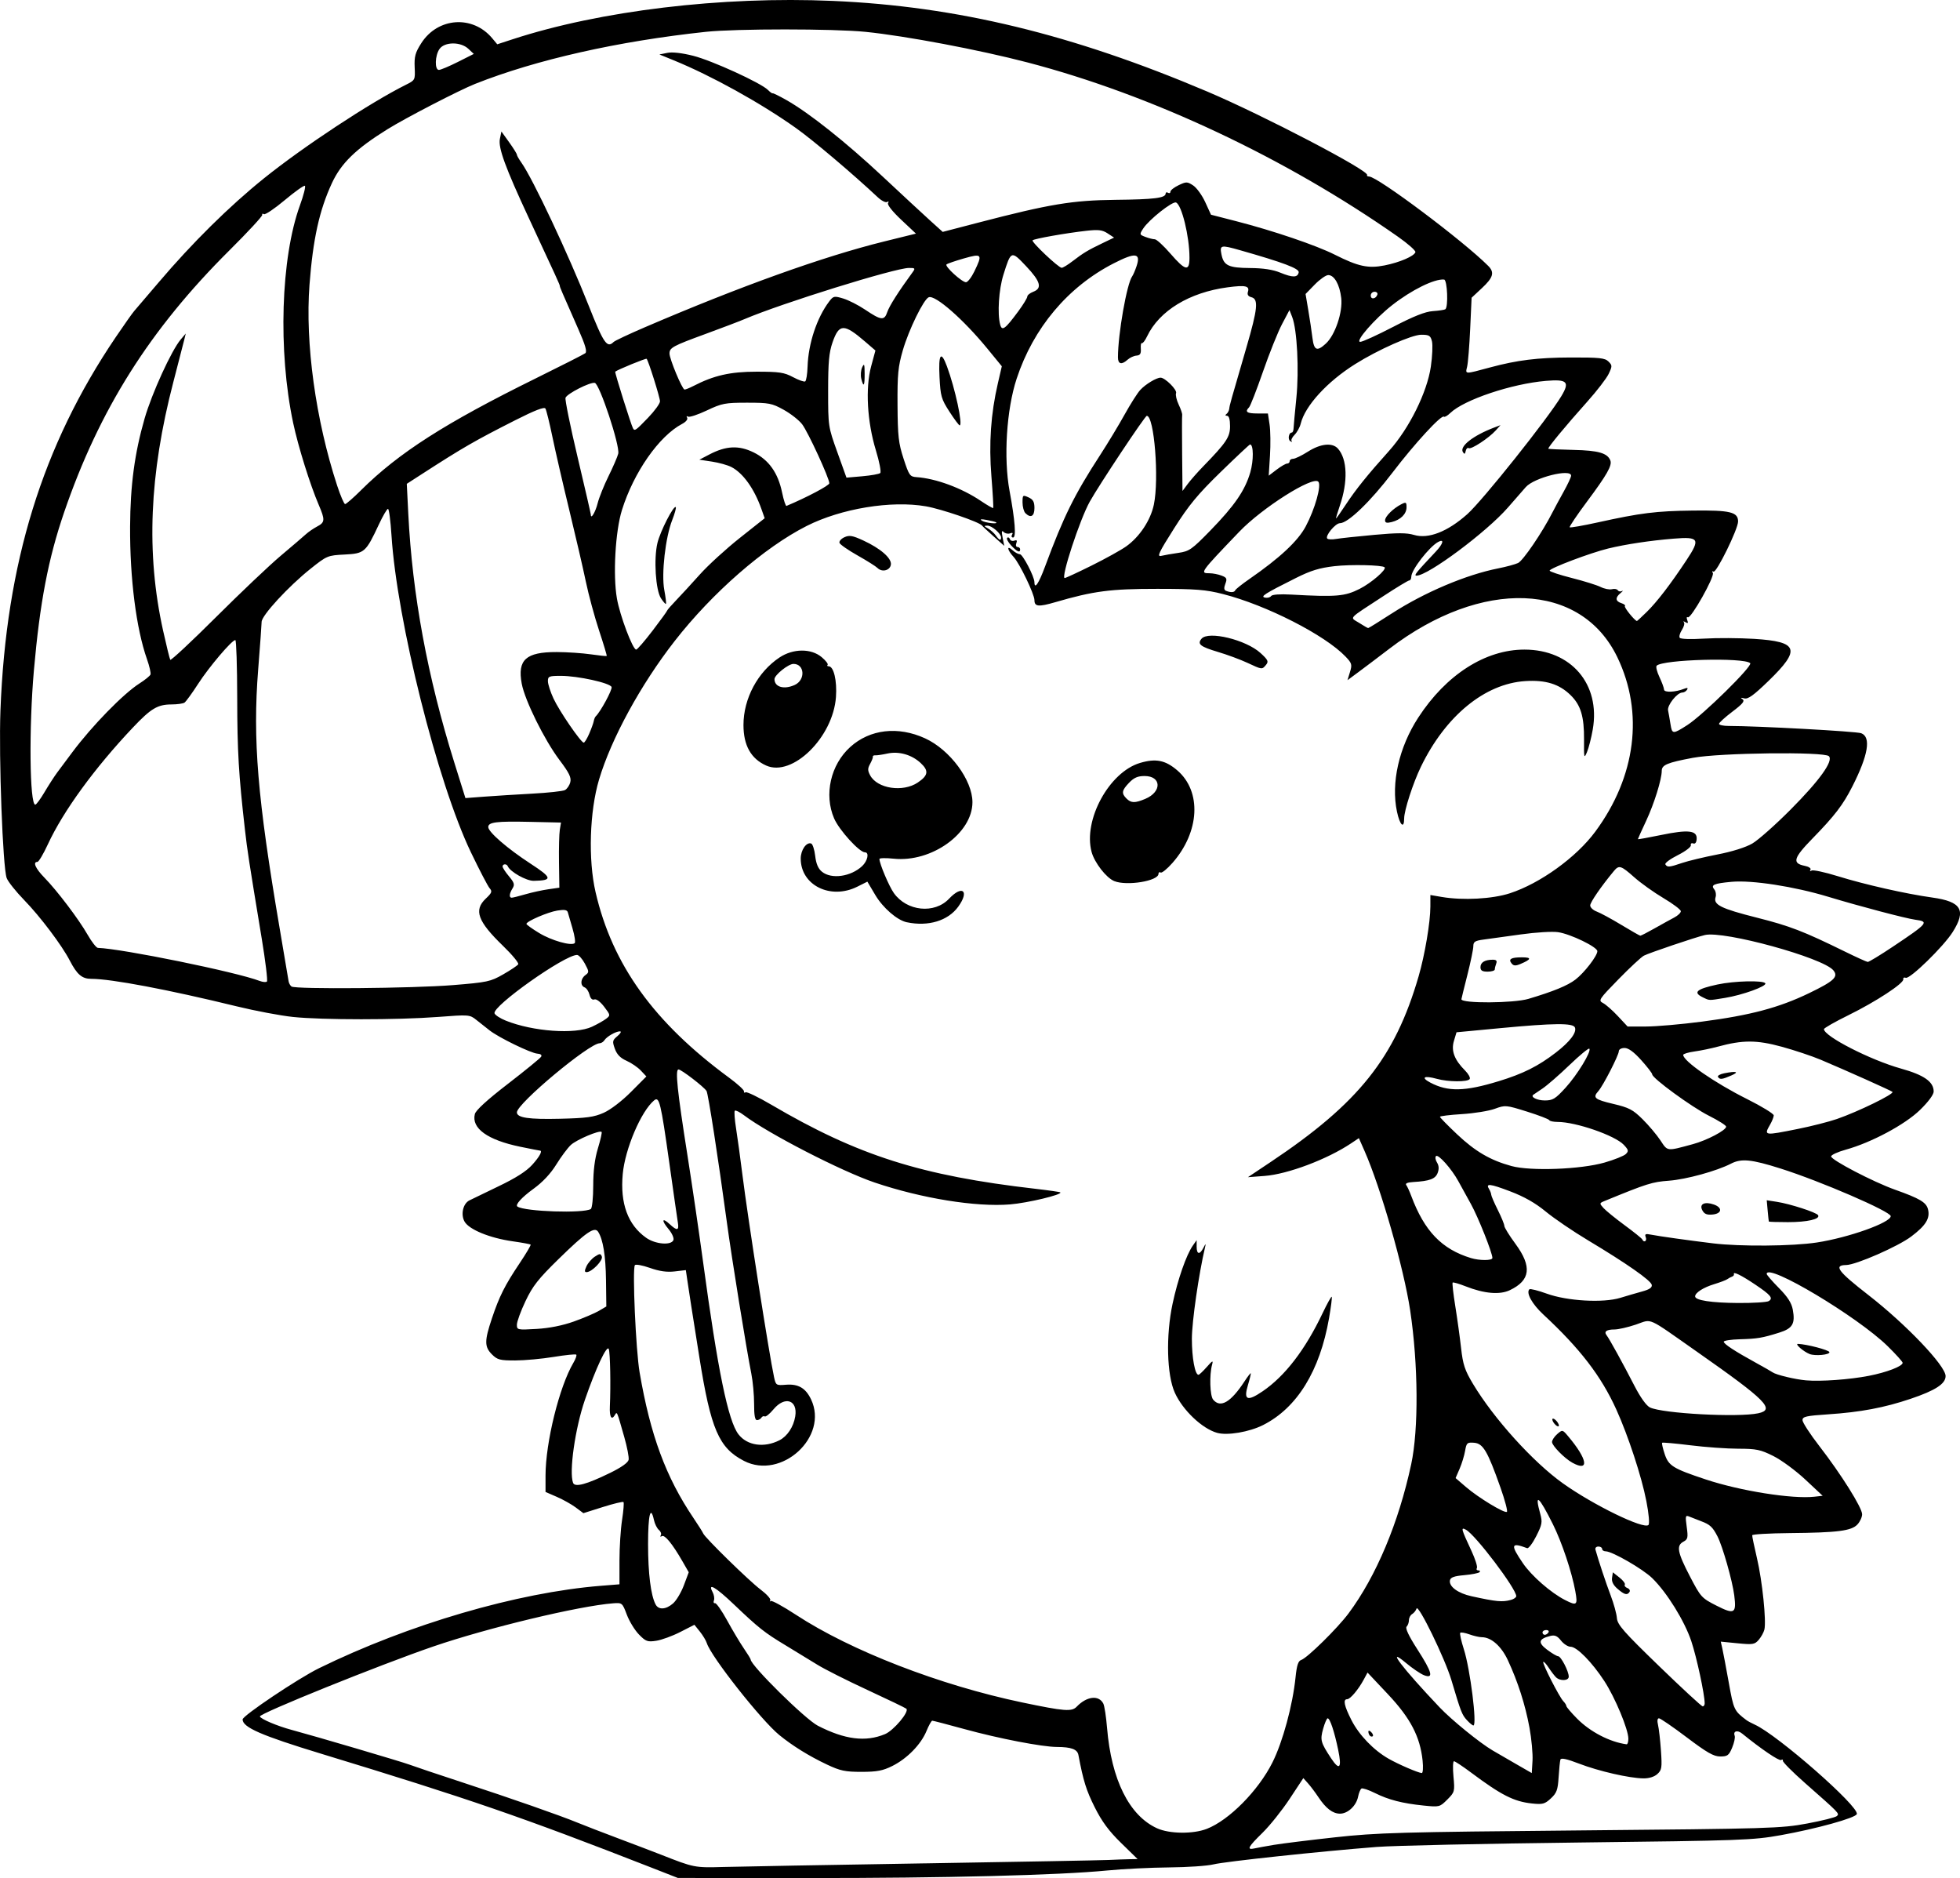 <?xml version="1.0" encoding="UTF-8" standalone="no"?>
<!-- Created with Inkscape (http://www.inkscape.org/) -->

<svg
   width="217.425mm"
   height="208.299mm"
   viewBox="0 0 217.425 208.299"
   version="1.1"
   id="svg1"
   xml:space="preserve"
   xmlns="http://www.w3.org/2000/svg"
   xmlns:svg="http://www.w3.org/2000/svg"><defs
     id="defs1" /><g
     id="layer1"
     transform="translate(65.758,-50.531)"><path
       style="fill:#000000"
       d="m 6.398,257.63 c -14.234,-5.562 -20.116,-7.589 -36.512,-12.584 -6.671,-2.032 -8.731,-2.931 -8.731,-3.811 0,-0.411 6.184,-4.555 8.467,-5.674 9.958,-4.879 22.009,-8.402 31.287,-9.146 l 2.051,-0.164 v -2.639 c 0,-1.451 0.13,-3.474 0.288,-4.496 0.158,-1.021 0.229,-1.916 0.157,-1.988 -0.072,-0.072 -1.102,0.176 -2.289,0.551 l -2.158,0.682 -0.843,-0.63 c -0.464,-0.347 -1.409,-0.876 -2.1,-1.177 l -1.257,-0.546 v -1.818 c 0,-3.67 1.531,-9.868 3.089,-12.505 0.251,-0.424 0.395,-0.832 0.32,-0.907 -0.075,-0.075 -1.199,0.039 -2.5,0.252 -1.3,0.213 -3.222,0.39 -4.27,0.392 -1.693,0.004 -1.982,-0.071 -2.58,-0.669 -0.843,-0.843 -0.844,-1.504 -0.007,-3.996 0.827,-2.465 1.43,-3.663 3.089,-6.14 0.717,-1.071 1.259,-1.991 1.206,-2.044 -0.054,-0.054 -0.952,-0.219 -1.996,-0.367 -2.538,-0.36 -4.839,-1.304 -5.336,-2.188 -0.439,-0.781 -0.174,-1.975 0.519,-2.339 0.218,-0.115 1.667,-0.816 3.219,-1.558 1.938,-0.926 3.119,-1.678 3.77,-2.399 0.826,-0.914 1.181,-1.577 0.844,-1.577 -0.057,0 -1.039,-0.193 -2.183,-0.428 -3.616,-0.745 -5.421,-2.045 -5.026,-3.62 0.107,-0.428 1.36,-1.572 3.672,-3.355 1.93,-1.488 3.587,-2.842 3.683,-3.009 0.107,-0.186 -0.052,-0.317 -0.412,-0.338 -0.707,-0.042 -4.276,-1.776 -5.294,-2.571 -0.4,-0.313 -1.066,-0.839 -1.479,-1.169 -0.738,-0.59 -0.812,-0.596 -4.279,-0.331 -4.472,0.341 -12.829,0.34 -16.075,-0.001 -1.371,-0.144 -4.169,-0.672 -6.218,-1.172 -7.616,-1.86 -13.927,-3.054 -16.148,-3.054 -1.025,0 -1.579,-0.471 -2.387,-2.033 -0.873,-1.687 -3.28,-4.88 -5.051,-6.699 -0.921,-0.946 -1.796,-2.046 -1.945,-2.445 -0.435,-1.163 -0.89,-13.369 -0.693,-18.583 0.62,-16.353 4.643,-29.377 12.793,-41.414 0.936,-1.382 1.862,-2.692 2.057,-2.91 0.195,-0.218 1.416,-1.647 2.713,-3.175 3.705,-4.364 7.836,-8.444 11.683,-11.537 4.37,-3.514 11.776,-8.394 15.726,-10.364 1.035,-0.516 1.042,-0.529 0.979,-1.943 -0.053,-1.192 0.066,-1.627 0.73,-2.668 1.83,-2.87 5.703,-3.144 7.867,-0.557 l 0.564,0.675 1.684,-0.55 C 0.809,51.714 14.303,50.097 26.617,50.631 c 13.768,0.598 26.558,3.694 41.561,10.06 6.222,2.64 18.001,8.793 17.716,9.254 -0.054,0.087 0.045,0.161 0.221,0.164 0.952,0.015 10.482,7.164 13.218,9.914 0.719,0.722 0.56,1.287 -0.691,2.454 l -1.154,1.077 -0.157,3.44 c -0.087,1.892 -0.239,3.784 -0.339,4.205 -0.204,0.861 -0.323,0.857 2.54,0.086 3.021,-0.813 5.273,-1.092 8.919,-1.104 3.222,-0.011 3.825,0.053 4.219,0.445 0.43,0.429 0.431,0.516 0.022,1.375 -0.241,0.504 -1.305,1.887 -2.367,3.073 -2.396,2.677 -4.421,5.125 -4.323,5.224 0.041,0.041 1.311,0.102 2.821,0.135 2.73,0.06 3.742,0.353 4.058,1.176 0.21,0.546 -0.384,1.591 -2.573,4.529 -1.131,1.518 -2.004,2.813 -1.939,2.877 0.065,0.065 1.466,-0.18 3.115,-0.543 4.766,-1.051 6.471,-1.264 10.546,-1.313 4.142,-0.051 5.018,0.16 5.019,1.209 6e-4,0.84 -2.412,5.758 -2.728,5.562 -0.15,-0.093 -0.182,-0.03 -0.073,0.146 0.236,0.382 -2.439,5.127 -2.773,4.921 -0.132,-0.082 -0.162,0.056 -0.066,0.306 0.131,0.341 0.081,0.4 -0.201,0.236 -0.207,-0.12 -0.286,-0.119 -0.176,0.002 0.11,0.121 0.015,0.5 -0.209,0.844 -0.225,0.343 -0.338,0.738 -0.252,0.878 0.094,0.152 1.188,0.191 2.721,0.097 1.41,-0.086 3.906,-0.073 5.546,0.029 4.909,0.307 5.201,1.164 1.588,4.663 -1.667,1.614 -2.28,2.054 -2.699,1.937 -0.393,-0.109 -0.443,-0.082 -0.182,0.099 0.277,0.192 0.015,0.512 -1.124,1.372 -0.817,0.617 -1.486,1.227 -1.486,1.355 0,0.128 0.481,0.233 1.069,0.233 3.21,0 14.163,0.6 14.703,0.805 1.117,0.425 0.783,2.43 -0.984,5.908 -1.043,2.053 -1.95,3.237 -4.418,5.766 -2.127,2.181 -2.288,2.751 -0.856,3.037 0.452,0.09 0.723,0.277 0.627,0.432 -0.096,0.155 -0.04,0.194 0.128,0.09 0.163,-0.101 1.462,0.177 2.885,0.618 3.055,0.946 7.577,1.968 10.512,2.376 3.23,0.449 3.789,1.405 2.246,3.838 -1.022,1.611 -4.741,5.235 -5.194,5.061 -0.187,-0.072 -0.312,-7e-5 -0.277,0.159 0.095,0.438 -3.038,2.491 -6.089,3.991 -1.492,0.733 -2.712,1.429 -2.712,1.546 0,0.787 5.156,3.426 8.535,4.37 2.575,0.719 3.636,1.464 3.636,2.552 0,0.343 -0.601,1.151 -1.521,2.045 -1.675,1.627 -5.385,3.61 -8.235,4.402 -0.892,0.248 -1.621,0.583 -1.621,0.746 0,0.396 4.685,2.836 7.085,3.69 2.753,0.979 3.468,1.403 3.661,2.171 0.253,1.006 -0.233,1.797 -1.857,3.023 -1.463,1.105 -6.13,3.15 -7.219,3.163 -1.426,0.018 -0.923,0.698 2.455,3.322 4.195,3.258 8.575,7.852 8.575,8.995 0,0.858 -1.128,1.592 -3.878,2.521 -2.918,0.986 -5.562,1.484 -9.153,1.722 -2.452,0.163 -2.844,0.252 -2.844,0.648 0,0.253 0.844,1.55 1.875,2.882 2.415,3.12 4.739,6.827 4.739,7.556 0,0.314 -0.234,0.823 -0.521,1.13 -0.664,0.713 -2.186,0.907 -7.524,0.957 -2.27,0.021 -4.136,0.13 -4.148,0.242 -0.011,0.112 0.229,1.265 0.533,2.562 0.587,2.5 1.048,6.961 0.817,7.904 -0.076,0.31 -0.358,0.819 -0.626,1.13 -0.445,0.517 -0.651,0.551 -2.35,0.383 l -1.862,-0.183 0.171,0.747 c 0.094,0.411 0.417,2.116 0.717,3.79 0.545,3.038 0.589,3.131 1.959,4.169 0.146,0.11 0.562,0.335 0.926,0.499 2.529,1.142 11.597,9.091 11.32,9.922 -0.143,0.43 -4.451,1.625 -8.439,2.341 -3.094,0.555 -4.353,0.601 -22.329,0.812 -10.477,0.123 -20.598,0.344 -22.49,0.492 -6.22,0.484 -16.868,1.621 -18.103,1.933 -0.666,0.168 -2.878,0.32 -4.916,0.337 -2.037,0.017 -5.133,0.171 -6.879,0.341 -5.383,0.526 -18.123,0.848 -33.205,0.838 l -14.42,-0.009 z m 30.295,-0.426 c 10.477,-0.171 19.705,-0.342 20.505,-0.38 0.8,-0.038 1.856,-0.077 2.347,-0.085 l 0.891,-0.015 -1.839,-1.796 c -1.354,-1.322 -2.124,-2.366 -2.92,-3.956 -0.936,-1.871 -1.26,-2.907 -1.806,-5.793 -0.12,-0.632 -0.791,-0.883 -2.381,-0.888 -1.633,-0.005 -6.454,-0.936 -10.259,-1.981 -1.87,-0.513 -3.477,-0.933 -3.572,-0.932 -0.095,5.4e-4 -0.384,0.516 -0.642,1.145 -0.611,1.486 -2.141,3.053 -3.78,3.873 -1.061,0.53 -1.704,0.654 -3.423,0.655 -1.815,0.002 -2.362,-0.114 -3.836,-0.81 -1.98,-0.935 -3.804,-2.064 -5.288,-3.273 -2.004,-1.633 -7.566,-8.684 -8.039,-10.19 -0.091,-0.291 -0.439,-0.869 -0.772,-1.284 l -0.606,-0.755 -1.577,0.805 c -0.868,0.443 -2.062,0.878 -2.655,0.969 -0.971,0.148 -1.162,0.079 -1.919,-0.696 -0.462,-0.473 -1.068,-1.462 -1.346,-2.198 -0.496,-1.315 -0.523,-1.337 -1.521,-1.261 -3.782,0.29 -13.912,2.721 -19.934,4.784 -5.909,2.025 -19.355,7.451 -19.25,7.768 0.094,0.282 1.943,1.064 3.507,1.483 2.636,0.707 12.264,3.546 13.097,3.862 0.509,0.193 3.129,1.073 5.821,1.954 5.516,1.806 10.861,3.674 12.832,4.486 0.728,0.3 2.811,1.104 4.63,1.787 1.819,0.683 3.903,1.477 4.63,1.764 3.648,1.436 3.705,1.448 6.94,1.356 1.713,-0.049 11.686,-0.228 22.164,-0.399 z m 38.894,-2.058 c 0.873,-0.147 3.909,-0.522 6.747,-0.834 4.663,-0.513 7.286,-0.586 27.252,-0.766 20.977,-0.189 22.246,-0.227 25.127,-0.765 1.669,-0.311 3.154,-0.685 3.299,-0.83 0.292,-0.292 0.332,-0.25 -3.556,-3.677 -1.382,-1.219 -2.481,-2.325 -2.441,-2.459 0.04,-0.134 -0.047,-0.169 -0.192,-0.079 -0.22,0.136 -2.196,-1.202 -4.324,-2.93 -0.526,-0.427 -1.029,-0.277 -0.828,0.248 0.071,0.185 -0.055,0.776 -0.28,1.314 -0.359,0.859 -0.52,0.978 -1.319,0.978 -0.728,0 -1.472,-0.424 -3.713,-2.117 -1.542,-1.164 -2.93,-2.117 -3.086,-2.117 -0.175,0 -0.216,0.277 -0.106,0.728 0.097,0.4 0.243,1.68 0.325,2.844 0.133,1.91 0.094,2.165 -0.4,2.611 -0.341,0.308 -0.926,0.489 -1.55,0.48 -1.572,-0.023 -4.961,-0.8 -7.127,-1.634 -1.369,-0.527 -2.006,-0.665 -2.075,-0.447 -0.055,0.172 -0.144,1.053 -0.2,1.956 -0.086,1.401 -0.212,1.747 -0.86,2.347 -0.674,0.625 -0.911,0.688 -2.101,0.561 -1.998,-0.213 -3.392,-0.92 -6.738,-3.419 -0.931,-0.696 -1.79,-1.265 -1.908,-1.265 -0.118,0 -0.144,0.767 -0.056,1.703 0.154,1.654 0.134,1.728 -0.686,2.549 -0.83,0.83 -0.876,0.842 -2.616,0.664 -2.373,-0.242 -3.896,-0.634 -5.419,-1.393 -0.697,-0.347 -1.366,-0.57 -1.487,-0.495 -0.121,0.075 -0.291,0.487 -0.376,0.915 -0.2,1 -1.146,1.879 -2.013,1.872 -0.808,-0.007 -1.562,-0.587 -2.398,-1.846 -0.338,-0.509 -0.85,-1.19 -1.138,-1.512 l -0.523,-0.586 -1.521,2.305 c -0.837,1.268 -2.189,2.959 -3.006,3.759 -1.619,1.585 -1.798,1.933 -0.889,1.733 0.327,-0.072 1.31,-0.251 2.183,-0.398 z m -7.48,-1.77 c 2.476,-0.957 5.72,-4.237 7.29,-7.37 1.143,-2.281 2.246,-6.347 2.562,-9.446 0.135,-1.321 0.294,-1.811 0.624,-1.916 0.668,-0.214 4.031,-3.521 5.26,-5.173 3.064,-4.119 5.55,-10.039 6.945,-16.536 0.833,-3.879 0.785,-11.074 -0.114,-17.066 -0.7,-4.663 -3.256,-13.591 -5.065,-17.688 l -0.625,-1.417 -0.862,0.577 c -2.64,1.767 -7.035,3.424 -9.594,3.615 l -1.852,0.139 2.515,-1.679 c 9.776,-6.524 13.791,-11.561 16.416,-20.588 0.696,-2.394 1.307,-6.015 1.308,-7.756 l 0.001,-1.273 1.257,0.215 c 2.353,0.402 5.623,0.225 7.566,-0.409 3.365,-1.098 7.366,-3.986 9.475,-6.841 4.503,-6.095 5.401,-13.187 2.448,-19.326 -4.031,-8.381 -15.04,-8.794 -25.303,-0.95 -1.204,0.92 -2.741,2.081 -3.415,2.579 l -1.225,0.906 0.278,-0.907 c 0.254,-0.827 0.21,-0.978 -0.495,-1.715 -2.289,-2.394 -8.801,-5.713 -13.606,-6.935 -1.914,-0.487 -2.999,-0.572 -7.276,-0.574 -5.207,-0.002 -7.061,0.24 -11.316,1.48 -1.858,0.541 -2.31,0.497 -2.31,-0.226 0,-0.662 -1.649,-4.079 -2.314,-4.797 -0.712,-0.768 -0.803,-1.364 -0.112,-0.739 0.266,0.241 0.629,0.438 0.806,0.438 0.321,0 1.613,2.482 1.618,3.109 0.007,0.842 0.475,0.154 1.171,-1.72 2.072,-5.581 3.251,-7.968 6.109,-12.369 0.85,-1.31 2.073,-3.334 2.718,-4.498 0.644,-1.164 1.427,-2.396 1.74,-2.737 0.579,-0.632 1.789,-1.364 2.255,-1.364 0.502,0 1.858,1.352 1.719,1.714 -0.077,0.201 0.053,0.774 0.29,1.273 0.237,0.499 0.411,1.013 0.387,1.143 -0.024,0.13 -0.026,2.081 -0.004,4.337 l 0.04,4.101 0.579,-0.778 c 0.319,-0.428 1.089,-1.303 1.713,-1.944 2.581,-2.655 2.983,-3.258 2.983,-4.47 0,-0.736 -0.118,-1.144 -0.331,-1.147 -0.205,-0.003 -0.23,-0.078 -0.066,-0.198 0.146,-0.107 0.285,-0.373 0.309,-0.591 0.046,-0.414 0.115,-0.659 1.904,-6.794 1.251,-4.29 1.358,-5.357 0.557,-5.566 -0.367,-0.096 -0.49,-0.287 -0.389,-0.605 0.207,-0.652 -0.272,-0.758 -2.249,-0.496 -4.241,0.562 -7.583,2.596 -8.939,5.44 -0.225,0.471 -0.484,0.809 -0.577,0.752 -0.093,-0.057 -0.146,0.221 -0.119,0.619 0.038,0.552 -0.075,0.733 -0.479,0.763 -0.291,0.022 -0.733,0.225 -0.983,0.451 -0.665,0.602 -1.074,0.503 -1.074,-0.261 0,-2.569 0.987,-8.176 1.581,-8.985 0.107,-0.146 0.322,-0.644 0.478,-1.108 0.503,-1.496 -0.102,-1.573 -2.54,-0.324 -5.072,2.601 -8.9,7.153 -10.758,12.793 -1.125,3.414 -1.463,8.801 -0.783,12.451 0.608,3.265 0.752,5.159 0.392,5.159 -0.169,0 -0.221,-0.139 -0.116,-0.31 0.126,-0.203 0.051,-0.256 -0.217,-0.153 -0.224,0.086 -0.544,0.021 -0.71,-0.145 -0.226,-0.226 -0.256,-0.071 -0.121,0.616 l 0.181,0.918 -1.169,-1.04 c -0.643,-0.572 -1.228,-1.119 -1.301,-1.217 -0.29,-0.387 -4.502,-1.83 -6.215,-2.128 -3.852,-0.671 -9.397,0.242 -13.232,2.178 -4.686,2.366 -10.458,7.396 -14.643,12.764 -3.764,4.827 -7.034,10.817 -8.392,15.371 -1.049,3.519 -1.215,8.885 -0.385,12.475 1.861,8.054 6.468,14.454 14.821,20.59 0.946,0.695 1.687,1.377 1.647,1.515 -0.04,0.138 0.039,0.183 0.175,0.099 0.136,-0.084 1.419,0.535 2.851,1.376 9.6,5.638 16.606,7.867 29.326,9.33 1.455,0.167 2.687,0.345 2.738,0.394 0.254,0.247 -3.632,1.176 -5.582,1.334 -3.784,0.307 -9.804,-0.666 -15.015,-2.427 -3.668,-1.24 -11.807,-5.429 -14.493,-7.46 -0.477,-0.361 -0.935,-0.587 -1.019,-0.504 -0.084,0.084 -0.022,0.963 0.137,1.955 0.159,0.992 0.474,3.292 0.701,5.111 0.605,4.852 2.979,20.039 3.516,22.49 0.198,0.901 0.234,0.924 1.325,0.836 1.364,-0.109 2.184,0.371 2.782,1.631 1.969,4.149 -3.287,8.96 -7.445,6.816 -2.787,-1.437 -3.678,-3.505 -4.948,-11.488 -0.848,-5.33 -1.132,-7.151 -1.338,-8.562 l -0.162,-1.11 -1.236,0.145 c -0.87,0.102 -1.685,-0.014 -2.755,-0.391 -0.835,-0.295 -1.584,-0.429 -1.665,-0.3 -0.29,0.469 0.107,9.44 0.527,11.889 1.192,6.961 2.917,11.626 5.969,16.143 0.541,0.8 1.029,1.574 1.084,1.718 0.177,0.461 5.08,5.257 6.358,6.219 0.676,0.509 1.163,1.045 1.082,1.191 -0.081,0.146 -0.059,0.185 0.05,0.087 0.109,-0.098 1.366,0.588 2.793,1.523 6.095,3.993 15.977,7.82 25.14,9.734 4.671,0.976 5.461,1.036 6.014,0.46 1.111,-1.158 2.446,-1.313 2.948,-0.343 0.127,0.245 0.314,1.457 0.416,2.694 0.473,5.747 2.46,9.737 5.55,11.14 1.369,0.622 3.986,0.653 5.506,0.065 z m 1.144,-43.926 c -1.663,-0.473 -3.809,-2.513 -4.686,-4.453 -0.892,-1.974 -1.002,-6.344 -0.248,-9.866 0.582,-2.72 1.52,-5.41 2.248,-6.45 l 0.422,-0.603 v 0.72 c 0,0.875 0.34,0.931 0.755,0.125 0.256,-0.497 0.286,-0.508 0.181,-0.066 -0.701,2.964 -1.465,8.268 -1.465,10.165 0,2.114 0.345,3.991 0.734,3.991 0.084,0 0.495,-0.387 0.912,-0.86 0.652,-0.739 0.736,-0.775 0.594,-0.256 -0.31,1.135 -0.239,3.437 0.119,3.868 0.806,0.971 1.95,0.308 3.47,-2.009 0.352,-0.537 0.668,-0.948 0.703,-0.914 0.034,0.034 -0.108,0.628 -0.316,1.319 -0.502,1.669 -0.076,1.845 1.64,0.676 2.476,-1.687 4.716,-4.604 6.64,-8.648 0.505,-1.061 0.962,-1.883 1.017,-1.829 0.055,0.055 -0.078,1.12 -0.296,2.368 -1.021,5.857 -3.551,9.958 -7.316,11.858 -1.536,0.775 -3.972,1.187 -5.109,0.863 z m -34.41,-56.627 c -1.071,-0.224 -2.651,-1.59 -3.504,-3.028 l -0.877,-1.478 -1.117,0.558 c -2.969,1.484 -6.276,-0.157 -6.276,-3.114 0,-0.947 0.624,-1.852 1.155,-1.676 0.165,0.054 0.367,0.672 0.449,1.371 0.104,0.889 0.332,1.421 0.757,1.765 1.05,0.85 3.197,0.547 4.452,-0.629 0.612,-0.573 0.811,-1.524 0.319,-1.524 -0.624,0 -2.872,-2.47 -3.431,-3.77 -1.136,-2.642 -0.387,-5.947 1.795,-7.919 2.182,-1.971 5.299,-2.33 8.299,-0.957 2.753,1.26 5.254,4.633 5.254,7.083 0,3.452 -4.537,6.704 -8.742,6.264 -0.867,-0.091 -1.577,-0.076 -1.577,0.033 0,0.512 1.067,3.031 1.601,3.782 1.442,2.025 4.507,2.339 6.123,0.627 1.482,-1.571 2.29,-0.871 1.019,0.883 -1.132,1.563 -3.32,2.226 -5.7,1.727 z m 1.216,-15.503 c 1.159,-0.781 1.236,-1.301 0.32,-2.156 -0.994,-0.928 -2.414,-1.334 -3.693,-1.056 -0.56,0.122 -1.162,0.211 -1.338,0.198 -0.176,-0.013 -0.3,0.052 -0.275,0.144 0.025,0.092 -0.111,0.45 -0.302,0.796 -0.287,0.519 -0.287,0.741 -3.6e-4,1.278 0.793,1.481 3.637,1.909 5.288,0.797 z m 21.788,10.934 c -0.885,-0.359 -2.19,-2.038 -2.512,-3.234 -0.951,-3.532 1.946,-8.852 5.374,-9.87 1.749,-0.519 2.808,-0.309 4.126,0.819 2.73,2.337 2.499,6.83 -0.527,10.268 -0.588,0.668 -1.178,1.148 -1.311,1.066 -0.133,-0.082 -0.241,-0.017 -0.241,0.145 0,0.796 -3.511,1.373 -4.909,0.807 z m 3.441,-9.117 c 1.864,-0.779 1.809,-2.536 -0.079,-2.536 -0.75,0 -1.177,0.185 -1.71,0.742 -0.819,0.855 -0.873,1.175 -0.295,1.753 0.513,0.513 0.936,0.522 2.085,0.041 z m 27.925,1.427 c -0.677,-3.19 0.216,-7.145 2.358,-10.441 3.093,-4.76 7.44,-7.544 11.78,-7.544 5.178,0 8.455,3.829 7.58,8.857 -0.161,0.927 -0.449,2.057 -0.64,2.51 -0.323,0.767 -0.345,0.673 -0.328,-1.369 0.021,-2.574 -0.362,-3.842 -1.494,-4.949 -1.265,-1.236 -2.767,-1.701 -5.033,-1.555 -4.482,0.288 -8.838,3.863 -11.565,9.493 -0.879,1.815 -1.862,4.848 -1.862,5.746 0,1.198 -0.478,0.749 -0.795,-0.747 z m -69.981,-5.127 c -1.686,-0.756 -2.514,-2.235 -2.514,-4.494 0,-2.934 1.581,-5.89 4.008,-7.496 1.509,-0.998 3.502,-1.011 4.669,-0.029 0.45,0.379 0.746,0.762 0.657,0.85 -0.089,0.089 -0.037,0.162 0.115,0.162 0.563,0 0.941,1.587 0.811,3.407 -0.32,4.478 -4.833,8.906 -7.746,7.6 z m 3.169,-8.935 c 1.217,-0.555 1.112,-2.336 -0.138,-2.336 -0.568,0 -2.105,1.234 -2.105,1.69 0,0.879 1.06,1.184 2.243,0.645 z m 50.205,-2.461 c -0.767,-0.357 -2.221,-0.895 -3.231,-1.196 -1.987,-0.592 -2.341,-0.873 -1.847,-1.468 0.752,-0.906 4.938,0.108 6.553,1.588 0.83,0.76 0.911,0.937 0.606,1.305 -0.449,0.541 -0.422,0.543 -2.081,-0.229 z m -41.018,-10.511 c -0.186,-0.186 -1.187,-0.815 -2.224,-1.399 -1.038,-0.584 -1.935,-1.209 -1.995,-1.388 -0.06,-0.18 0.187,-0.462 0.548,-0.626 0.546,-0.249 0.896,-0.189 2.071,0.351 1.927,0.886 3.183,1.981 3.082,2.688 -0.093,0.651 -0.981,0.876 -1.482,0.375 z m 14.812,-2.515 c -0.337,-0.363 -0.529,-0.737 -0.427,-0.832 0.102,-0.095 0.237,-0.03 0.299,0.144 0.062,0.174 0.285,0.25 0.496,0.169 0.268,-0.103 0.334,-0.019 0.219,0.279 -0.09,0.234 -0.032,0.426 0.129,0.426 0.161,0 0.293,0.119 0.293,0.265 0,0.418 -0.346,0.263 -1.01,-0.451 z m 1.592,-3.57 c -0.175,-0.175 -0.318,-0.708 -0.318,-1.185 0,-0.829 0.029,-0.854 0.661,-0.566 0.513,0.234 0.661,0.499 0.661,1.185 0,0.919 -0.417,1.154 -1.005,0.566 z m 44.063,138.364 c -0.275,-2.656 -1.347,-4.711 -3.839,-7.358 l -2.271,-2.412 -0.416,0.774 c -0.596,1.11 -1.502,2.183 -1.843,2.183 -0.484,0 -0.335,0.726 0.478,2.323 0.841,1.651 2.464,3.336 4.124,4.28 1.101,0.626 3.266,1.56 3.675,1.585 0.13,0.008 0.171,-0.611 0.092,-1.375 z m -5.839,-2.756 c -0.097,-0.097 -0.176,-0.299 -0.176,-0.45 0,-0.166 0.123,-0.15 0.313,0.04 0.172,0.172 0.252,0.375 0.176,0.45 -0.075,0.075 -0.216,0.057 -0.313,-0.04 z m 17.689,-0.928 c -0.464,-2.523 -1.279,-5.064 -2.389,-7.45 -0.728,-1.565 -1.847,-2.555 -2.89,-2.557 -0.281,-5.4e-4 -0.903,-0.143 -1.382,-0.316 -0.48,-0.173 -0.936,-0.252 -1.013,-0.174 -0.078,0.078 0.103,0.904 0.403,1.837 0.703,2.192 1.485,8.442 1.056,8.442 -0.099,0 -0.424,-0.268 -0.723,-0.595 -0.551,-0.603 -0.659,-0.882 -1.716,-4.432 -0.714,-2.398 -3.687,-8.499 -3.868,-7.938 -0.07,0.218 -0.289,0.492 -0.486,0.608 -0.197,0.116 -0.358,0.42 -0.358,0.675 0,0.255 -0.116,0.58 -0.259,0.722 -0.169,0.169 0.243,1.039 1.184,2.5 1.654,2.571 1.846,3.303 0.755,2.888 -0.386,-0.147 -1.297,-0.765 -2.025,-1.375 -2.283,-1.911 -0.414,0.551 3.746,4.935 1.34,1.412 4.463,3.951 5.889,4.786 0.493,0.289 1.671,0.971 2.617,1.516 l 1.72,0.99 0.082,-1.38 c 0.045,-0.759 -0.108,-2.416 -0.341,-3.682 z m -21.213,2.494 c -0.429,-2.055 -0.913,-3.506 -1.169,-3.506 -0.097,0 -0.323,0.522 -0.502,1.16 -0.349,1.245 -0.275,1.52 0.88,3.27 0.939,1.422 1.213,1.101 0.79,-0.924 z m 32.188,-1.24 c 0,-1.034 -1.47,-4.562 -2.665,-6.396 -1.366,-2.096 -3.048,-3.807 -3.744,-3.807 -0.289,0 -0.767,-0.307 -1.062,-0.681 -0.411,-0.522 -0.688,-0.643 -1.185,-0.518 -1.308,0.328 -1.406,0.734 -0.369,1.519 0.526,0.398 1.083,0.728 1.238,0.732 0.315,0.008 1.173,1.665 1.173,2.265 0,0.475 -0.971,0.513 -1.426,0.057 -0.181,-0.182 -0.546,-0.662 -0.811,-1.067 -0.265,-0.405 -0.53,-0.687 -0.59,-0.627 -0.14,0.14 1.777,3.894 2.225,4.358 0.186,0.192 0.338,0.434 0.338,0.538 0,0.103 0.53,0.726 1.178,1.383 1.453,1.474 3.63,2.606 5.502,2.862 0.109,0.015 0.198,-0.263 0.198,-0.618 z m -82.464,-0.51 c 0.966,-0.404 2.731,-2.507 2.367,-2.821 -0.112,-0.097 -2.058,-1.034 -4.323,-2.083 -2.265,-1.049 -4.766,-2.309 -5.556,-2.802 -0.79,-0.492 -2.362,-1.451 -3.492,-2.131 -2.363,-1.421 -2.995,-1.921 -5.759,-4.554 -2.026,-1.93 -2.948,-2.464 -2.362,-1.368 0.162,0.302 0.23,0.718 0.151,0.923 -0.079,0.205 -0.026,0.345 0.118,0.31 0.144,-0.035 0.751,0.83 1.349,1.921 0.598,1.091 1.429,2.482 1.846,3.09 0.417,0.608 0.758,1.162 0.758,1.23 0,0.657 6.055,6.63 7.449,7.348 2.996,1.542 5.309,1.833 7.454,0.936 z m 90.93,-3.41 c -0.001,-0.994 -0.882,-5.094 -1.482,-6.893 -0.749,-2.248 -2.697,-5.394 -4.331,-6.993 -1.038,-1.016 -4.444,-2.981 -5.166,-2.981 -0.219,0 -0.398,-0.119 -0.398,-0.265 0,-0.146 -0.187,-0.265 -0.416,-0.265 -0.229,0 -0.376,0.149 -0.327,0.331 0.299,1.1 1.174,3.737 1.701,5.12 0.338,0.888 0.644,2.003 0.681,2.479 0.056,0.739 0.734,1.511 4.68,5.331 2.538,2.457 4.714,4.467 4.836,4.467 0.122,0 0.222,-0.149 0.221,-0.331 z m -9.668,-12.709 c -0.471,-0.405 -0.672,-0.806 -0.61,-1.217 l 0.092,-0.613 0.73,0.577 c 0.402,0.317 0.67,0.674 0.597,0.792 -0.073,0.119 0.052,0.287 0.279,0.374 0.227,0.087 0.338,0.278 0.247,0.425 -0.25,0.405 -0.565,0.325 -1.335,-0.338 z m -7.662,4.837 c 0.09,-0.146 -0.022,-0.265 -0.249,-0.265 -0.227,0 -0.412,0.119 -0.412,0.265 0,0.146 0.112,0.265 0.249,0.265 0.137,0 0.323,-0.119 0.412,-0.265 z m 20.612,-4.101 c -0.208,-1.636 -1.294,-5.454 -1.866,-6.56 -0.537,-1.038 -0.825,-1.305 -1.812,-1.675 -0.437,-0.164 -1.016,-0.39 -1.287,-0.503 -0.456,-0.189 -0.479,-0.104 -0.309,1.137 0.164,1.192 0.123,1.375 -0.367,1.637 -0.808,0.432 -0.667,1.182 0.722,3.848 1.2,2.303 1.296,2.409 2.943,3.245 1.995,1.012 2.231,0.877 1.976,-1.128 z M 8.907,228.367 c 0.364,-0.316 0.904,-1.223 1.2,-2.014 l 0.538,-1.439 -0.705,-1.227 c -1.106,-1.924 -1.965,-2.972 -2.279,-2.778 -0.161,0.1 -0.213,0.057 -0.118,-0.097 0.094,-0.152 6.2e-4,-0.416 -0.207,-0.588 -0.207,-0.172 -0.454,-0.662 -0.547,-1.088 -0.379,-1.724 -0.657,-0.599 -0.657,2.651 0,3.256 0.302,5.675 0.835,6.694 0.329,0.629 1.141,0.582 1.94,-0.112 z M 108.997,227.033 c -0.391,-2.152 -1.496,-5.454 -2.495,-7.456 -1.56,-3.127 -2.063,-3.533 -1.395,-1.127 0.25,0.902 0.2,1.179 -0.447,2.457 -0.401,0.792 -0.856,1.393 -1.011,1.335 -1.802,-0.675 -1.88,-0.402 -0.473,1.664 0.964,1.416 3.113,3.291 4.688,4.092 1.304,0.663 1.411,0.571 1.132,-0.964 z m -7.151,0.949 c 0.327,-0.088 0.595,-0.276 0.595,-0.419 0,-0.824 -4.528,-6.802 -5.577,-7.364 -0.594,-0.318 -0.547,-0.135 0.601,2.328 0.424,0.911 0.699,1.774 0.609,1.918 -0.089,0.144 -0.016,0.263 0.162,0.263 0.178,0 0.236,0.089 0.127,0.197 -0.108,0.108 -0.871,0.257 -1.695,0.331 -1.117,0.1 -1.519,0.245 -1.582,0.573 -0.131,0.687 0.887,1.435 2.4,1.766 2.776,0.607 3.396,0.664 4.36,0.406 z m 15.019,-11 c -0.519,-2.686 -2.01,-7.225 -3.326,-10.125 -1.683,-3.709 -4.019,-6.748 -8.094,-10.531 -1.251,-1.162 -1.938,-2.403 -1.546,-2.795 0.088,-0.088 0.957,0.129 1.931,0.482 2.274,0.823 6.258,1.049 8.162,0.463 0.705,-0.217 1.796,-0.535 2.423,-0.707 0.809,-0.221 1.117,-0.434 1.058,-0.733 -0.096,-0.491 -2.809,-2.386 -7.063,-4.935 -1.657,-0.992 -3.767,-2.427 -4.69,-3.188 -1.157,-0.954 -2.384,-1.652 -3.954,-2.248 -2.261,-0.859 -2.753,-0.91 -2.334,-0.241 0.12,0.192 0.224,0.467 0.232,0.613 0.008,0.146 0.338,0.912 0.735,1.703 0.396,0.791 0.721,1.582 0.721,1.757 0,0.175 0.552,1.068 1.227,1.985 1.861,2.528 1.676,4.058 -0.625,5.149 -1.117,0.53 -2.84,0.379 -4.89,-0.429 -0.735,-0.29 -1.387,-0.478 -1.447,-0.417 -0.061,0.061 0.071,1.237 0.293,2.614 0.222,1.377 0.512,3.476 0.645,4.664 0.203,1.814 0.413,2.446 1.311,3.945 2.311,3.859 6.664,8.676 9.973,11.037 3.374,2.408 8.968,5.133 9.497,4.626 0.142,-0.136 0.047,-1.227 -0.236,-2.688 z m -8.206,-4.222 c -0.869,-0.479 -2.249,-1.885 -2.249,-2.293 0,-0.209 0.261,-0.606 0.579,-0.882 0.574,-0.497 0.585,-0.495 1.2,0.234 2.171,2.571 2.4,4.004 0.47,2.942 z m -1.984,-4.323 c -0.187,-0.225 -0.28,-0.469 -0.208,-0.542 0.073,-0.073 0.285,0.052 0.472,0.277 0.187,0.225 0.28,0.469 0.208,0.542 -0.073,0.073 -0.285,-0.052 -0.472,-0.277 z m -5.987,7.077 c -1.428,-4.039 -1.925,-4.884 -2.919,-4.962 -0.772,-0.06 -0.849,0.009 -1.001,0.894 -0.09,0.528 -0.365,1.423 -0.61,1.99 l -0.446,1.031 1.154,0.994 c 1.364,1.175 4.253,2.929 4.536,2.755 0.109,-0.067 -0.212,-1.283 -0.713,-2.701 z m 33.824,-0.878 c -1.056,-0.989 -2.65,-2.163 -3.544,-2.61 -1.432,-0.716 -1.892,-0.812 -3.897,-0.814 -1.25,-0.001 -3.64,-0.172 -5.31,-0.38 -1.671,-0.208 -3.082,-0.333 -3.136,-0.279 -0.054,0.054 0.071,0.612 0.279,1.24 0.437,1.319 0.918,1.617 4.572,2.831 3.82,1.269 9.585,2.185 12.034,1.912 l 0.922,-0.103 z M 1.9,213.905 c 1.275,-0.623 2.018,-1.149 2.077,-1.472 0.051,-0.276 -0.166,-1.407 -0.483,-2.514 -0.863,-3.017 -0.791,-2.853 -1.065,-2.409 -0.356,0.576 -0.585,0.158 -0.534,-0.973 0.107,-2.355 0.038,-5.967 -0.122,-6.383 -0.197,-0.514 -1.442,2.139 -2.646,5.636 -1.085,3.154 -1.776,7.999 -1.313,9.207 0.2,0.521 1.483,0.178 4.085,-1.093 z m 18.812,-3.634 c 0.871,-0.445 1.559,-1.487 1.747,-2.647 0.296,-1.822 -1.151,-2.293 -2.41,-0.783 -0.421,0.505 -0.858,0.86 -0.972,0.789 -0.114,-0.07 -0.282,-0.007 -0.374,0.141 -0.091,0.148 -0.312,0.269 -0.49,0.269 -0.224,0 -0.322,-0.551 -0.317,-1.786 0.003,-0.982 -0.136,-2.5 -0.31,-3.373 -0.553,-2.771 -2.176,-12.821 -2.714,-16.801 -0.949,-7.021 -2.068,-14.246 -2.253,-14.545 -0.283,-0.458 -2.796,-2.388 -3.109,-2.388 -0.385,0 -0.14,2.35 0.992,9.528 0.516,3.272 1.293,8.569 1.726,11.771 1.634,12.077 2.788,17.695 3.937,19.174 0.972,1.252 2.845,1.52 4.546,0.652 z m 108.581,-2.992 c 1.905,-0.408 0.877,-1.44 -6.773,-6.802 -5.73,-4.016 -4.938,-3.664 -6.813,-3.032 -0.884,0.298 -1.948,0.541 -2.365,0.541 -0.882,0 -1.199,0.229 -0.882,0.637 0.318,0.41 1.799,3.097 3.076,5.581 0.675,1.312 1.334,2.236 1.736,2.43 1.395,0.675 9.78,1.125 12.022,0.646 z m 12.265,-4.152 c 1.985,-0.385 3.746,-1.065 3.746,-1.445 0,-0.117 -0.744,-0.943 -1.654,-1.837 -3.335,-3.276 -13.428,-9.304 -13.428,-8.02 0,0.105 0.609,0.807 1.354,1.561 0.982,0.994 1.406,1.656 1.544,2.411 0.283,1.548 -0.026,2.074 -1.49,2.534 -1.896,0.596 -2.432,0.686 -4.388,0.74 -0.98,0.027 -1.782,0.149 -1.782,0.272 0,0.251 1.221,1.051 3.572,2.34 0.873,0.479 1.707,0.955 1.852,1.059 0.39,0.278 2.489,0.781 3.704,0.887 1.638,0.144 4.826,-0.086 6.97,-0.502 z m -6.573,-2.417 c -0.686,-0.272 -1.68,-1.137 -1.292,-1.125 0.962,0.03 3.442,0.68 3.488,0.915 0.059,0.296 -1.582,0.453 -2.196,0.21 z M -2.1,197.102 c 1.074,-0.383 2.324,-0.915 2.778,-1.182 l 0.825,-0.486 -0.036,-2.891 c -0.034,-2.746 -0.325,-4.54 -0.873,-5.392 -0.392,-0.61 -1.34,0.044 -4.394,3.03 -2.245,2.195 -2.869,2.989 -3.662,4.658 -0.526,1.107 -0.956,2.282 -0.956,2.613 0,0.586 0.052,0.598 2.183,0.474 1.409,-0.082 2.875,-0.374 4.136,-0.823 z m 1.4,-6.124 c 0.165,-0.362 0.581,-0.842 0.925,-1.068 0.554,-0.363 0.643,-0.364 0.778,-0.013 0.161,0.419 -1.096,1.714 -1.678,1.729 -0.25,0.006 -0.256,-0.143 -0.025,-0.649 z M 130.455,194.837 c 0.51,-0.323 0.224,-0.671 -1.506,-1.833 -1.543,-1.037 -2.473,-1.494 -2.362,-1.159 0.035,0.104 -0.056,0.229 -0.202,0.278 -0.146,0.049 -0.384,0.176 -0.529,0.283 -0.146,0.107 -0.8,0.356 -1.455,0.554 -1.193,0.36 -2.117,0.952 -2.117,1.357 0,0.437 1.797,0.713 4.763,0.732 1.673,0.011 3.207,-0.084 3.407,-0.211 z m -30.659,-4.78 c 0,-0.571 -1.587,-4.554 -2.392,-6.002 -0.473,-0.851 -1.099,-1.986 -1.391,-2.522 -0.739,-1.357 -2.226,-3.027 -2.474,-2.779 -0.113,0.113 -0.063,0.435 0.111,0.715 0.215,0.344 0.238,0.717 0.072,1.154 -0.254,0.668 -0.887,0.904 -2.713,1.009 -0.633,0.037 -0.907,0.155 -0.772,0.334 0.115,0.153 0.364,0.694 0.554,1.203 1.457,3.903 3.382,5.907 6.622,6.896 0.964,0.294 2.381,0.289 2.381,-0.01 z m 35.983,-1.717 c 3.517,-0.537 8.202,-2.206 8.202,-2.923 0,-0.514 -7.769,-3.872 -12.22,-5.282 -3.234,-1.024 -4.352,-1.134 -5.498,-0.541 -1.578,0.816 -4.964,1.747 -6.881,1.891 -1.875,0.141 -2.399,0.306 -7.117,2.24 -0.613,0.251 -0.616,0.27 -0.143,0.794 0.267,0.295 1.323,1.153 2.348,1.907 1.024,0.754 1.902,1.461 1.951,1.571 0.181,0.41 0.55,0.183 0.388,-0.238 -0.14,-0.365 -0.039,-0.413 0.604,-0.286 0.883,0.174 4.138,0.631 6.857,0.961 3.009,0.366 8.806,0.319 11.509,-0.094 z m -5.318,-2.325 c -0.015,-0.036 -0.073,-0.582 -0.13,-1.213 l -0.103,-1.147 1.122,0.173 c 1.47,0.227 4.382,1.17 4.574,1.481 0.269,0.435 -1.188,0.773 -3.338,0.773 -1.155,0 -2.111,-0.03 -2.126,-0.066 z m -7.376,-1.245 c -0.372,-0.694 0.248,-1.004 1.282,-0.641 0.982,0.345 0.895,1.007 -0.146,1.108 -0.633,0.061 -0.915,-0.055 -1.136,-0.467 z M 8.946,188.068 c 0.083,-0.217 -0.162,-0.765 -0.548,-1.224 -0.818,-0.973 -0.717,-1.333 0.149,-0.526 0.8,0.745 1.036,0.7 0.893,-0.172 -0.066,-0.4 -0.497,-3.407 -0.957,-6.681 -0.939,-6.673 -1.106,-7.362 -1.678,-6.888 -1.443,1.198 -3.221,5.364 -3.481,8.156 -0.304,3.274 0.565,5.647 2.594,7.082 1.022,0.723 2.791,0.87 3.028,0.253 z m -9.165,-3.442 c 0.148,-0.091 0.268,-1.251 0.269,-2.597 10e-4,-1.654 0.168,-2.977 0.521,-4.138 0.285,-0.938 0.469,-1.756 0.408,-1.817 -0.223,-0.223 -2.778,0.859 -3.41,1.445 -0.358,0.332 -1.085,1.307 -1.616,2.167 -0.627,1.016 -1.51,1.959 -2.521,2.691 -1.322,0.958 -2.071,1.784 -1.79,1.976 0.819,0.56 7.322,0.778 8.14,0.273 z M 112.231,179.475 c 1.091,-0.314 2.156,-0.74 2.366,-0.946 0.332,-0.327 0.303,-0.46 -0.226,-1.023 -0.974,-1.037 -5.312,-2.538 -7.333,-2.538 -0.467,0 -0.888,-0.09 -0.937,-0.201 -0.049,-0.11 -1.16,-0.536 -2.469,-0.946 -2.328,-0.729 -2.408,-0.736 -3.572,-0.31 -0.655,0.24 -2.292,0.504 -3.638,0.588 -1.346,0.084 -2.447,0.218 -2.447,0.298 0,0.08 0.854,0.952 1.898,1.937 2.023,1.91 3.691,2.884 6.039,3.526 2.124,0.581 7.682,0.373 10.319,-0.385 z m 9.79,-2.038 c 1.579,-0.428 3.704,-1.546 3.704,-1.948 0,-0.138 -0.863,-0.683 -1.918,-1.213 -1.892,-0.95 -6.284,-4.155 -6.284,-4.586 0,-0.122 -0.547,-0.83 -1.215,-1.573 -0.823,-0.915 -1.421,-1.352 -1.852,-1.352 -0.36,0 -0.637,0.156 -0.637,0.359 0,0.436 -1.748,3.841 -2.271,4.424 -0.655,0.73 -0.422,0.93 1.647,1.417 1.758,0.414 2.183,0.636 3.26,1.702 0.681,0.674 1.572,1.73 1.98,2.347 0.817,1.234 0.66,1.216 3.586,0.422 z m 11.658,-1.692 c 1.496,-0.3 3.444,-0.795 4.328,-1.101 2.366,-0.818 6.394,-2.784 6.168,-3.01 -0.131,-0.131 -5.097,-2.356 -7.933,-3.554 -0.982,-0.415 -2.947,-1.071 -4.366,-1.458 -2.771,-0.755 -4.312,-0.756 -7.078,-0.004 -0.728,0.198 -1.888,0.438 -2.58,0.534 -0.691,0.096 -1.257,0.267 -1.257,0.379 0,0.687 3.497,3.106 7.078,4.895 1.637,0.818 2.972,1.635 2.967,1.816 -0.005,0.181 -0.18,0.626 -0.388,0.99 -0.726,1.269 -0.719,1.271 3.06,0.513 z m -8.86,-5.773 c -0.079,-0.128 0.227,-0.306 0.679,-0.397 1.375,-0.275 1.732,-0.165 0.792,0.243 -1.032,0.448 -1.274,0.473 -1.471,0.154 z m -123.604,3.979 c 0.754,-0.336 2.019,-1.303 3.015,-2.304 l 1.716,-1.724 -0.616,-0.655 c -0.339,-0.36 -1.052,-0.848 -1.584,-1.083 -0.681,-0.3 -1.066,-0.695 -1.295,-1.328 -0.299,-0.826 -0.275,-0.944 0.289,-1.414 0.338,-0.282 0.465,-0.517 0.281,-0.522 -0.443,-0.012 -1.464,0.569 -1.729,0.983 -0.116,0.182 -0.354,0.333 -0.529,0.336 -1.179,0.018 -9.181,6.699 -9.181,7.665 0,0.598 1.313,0.794 4.763,0.711 2.98,-0.072 3.787,-0.182 4.871,-0.665 z m 106.691,-2.772 c 1.313,-1.438 2.911,-4.065 2.64,-4.337 -0.083,-0.083 -1.077,0.738 -2.209,1.825 -1.132,1.087 -2.475,2.256 -2.984,2.597 -0.509,0.341 -0.968,0.651 -1.019,0.689 -0.342,0.251 0.426,0.632 1.272,0.632 0.89,0 1.175,-0.174 2.299,-1.406 z m -7.448,-0.718 c 2.742,-0.837 4.415,-1.674 6.378,-3.188 1.558,-1.202 2.332,-2.218 2.117,-2.778 -0.197,-0.513 -2.31,-0.495 -8.303,0.072 l -4.835,0.457 -0.288,0.96 c -0.327,1.093 0.051,2.097 1.241,3.286 0.371,0.371 0.602,0.793 0.512,0.937 -0.213,0.345 -2.379,0.333 -3.652,-0.021 -1.418,-0.394 -1.812,-0.159 -0.712,0.422 1.942,1.027 3.816,0.99 7.541,-0.148 z M -0.085,164.407 c 0.582,-0.272 1.286,-0.669 1.564,-0.882 0.492,-0.377 0.486,-0.413 -0.218,-1.336 -0.426,-0.558 -0.874,-0.891 -1.09,-0.808 -0.233,0.089 -0.427,-0.102 -0.534,-0.526 -0.092,-0.367 -0.335,-0.731 -0.54,-0.81 -0.513,-0.197 -0.468,-0.958 0.081,-1.359 0.426,-0.312 0.423,-0.389 -0.06,-1.286 -0.283,-0.525 -0.671,-0.954 -0.864,-0.954 -1.389,0 -9.448,5.707 -9.151,6.481 0.075,0.197 0.634,0.558 1.241,0.802 3.019,1.216 7.707,1.548 9.571,0.678 z M 123.041,163.842 c 5.382,-0.704 8.539,-1.543 11.883,-3.157 2.778,-1.341 3.287,-1.82 2.693,-2.535 -1.162,-1.401 -12.121,-4.41 -14.251,-3.913 -1.025,0.239 -6.163,1.976 -6.764,2.287 -0.288,0.149 -1.555,1.326 -2.816,2.616 -2.173,2.224 -2.263,2.36 -1.725,2.637 0.312,0.16 1.054,0.812 1.649,1.449 l 1.082,1.158 h 2.055 c 1.13,0 3.917,-0.244 6.194,-0.542 z m 0.104,-2.692 c -1.143,-0.551 -0.717,-0.925 1.629,-1.429 1.849,-0.397 5.083,-0.477 5.297,-0.131 0.197,0.318 -2.531,1.306 -4.479,1.622 -1.849,0.3 -1.688,0.304 -2.447,-0.062 z m -19.345,0.165 c 2.755,-0.82 4.325,-1.464 5.201,-2.132 0.983,-0.75 2.437,-2.631 2.437,-3.153 0,-0.466 -2.957,-1.9 -4.349,-2.109 -0.637,-0.096 -2.48,0.015 -4.153,0.25 -1.654,0.232 -3.514,0.489 -4.132,0.571 -0.939,0.125 -1.124,0.246 -1.124,0.734 0,0.322 -0.298,1.759 -0.661,3.193 -0.364,1.434 -0.661,2.644 -0.661,2.688 0,0.484 5.789,0.451 7.444,-0.041 z m -5.327,-3.518 c 0,-0.53 0.488,-0.822 1.373,-0.822 0.38,0 0.489,0.122 0.375,0.419 -0.088,0.23 -0.161,0.528 -0.161,0.661 0,0.134 -0.357,0.243 -0.794,0.243 -0.602,0 -0.794,-0.121 -0.794,-0.501 z m 3.462,-0.398 c -0.407,-0.491 -0.082,-0.688 1.133,-0.688 1.108,0 1.066,0.216 -0.143,0.729 -0.548,0.233 -0.771,0.223 -0.99,-0.04 z m -117.49,2.396 c 3.856,-0.312 4.201,-0.385 5.617,-1.195 0.83,-0.475 1.58,-0.978 1.667,-1.119 0.087,-0.141 -0.669,-1.056 -1.68,-2.034 -2.822,-2.73 -3.275,-3.969 -1.916,-5.252 0.673,-0.636 0.733,-0.797 0.425,-1.147 -0.197,-0.224 -1.131,-2.014 -2.074,-3.979 -3.713,-7.733 -8.216,-25.701 -8.815,-35.176 -0.102,-1.608 -0.276,-2.924 -0.387,-2.924 -0.111,0 -0.568,0.781 -1.015,1.737 -1.446,3.09 -1.592,3.218 -3.799,3.329 -1.881,0.095 -1.959,0.128 -3.784,1.584 -2.452,1.957 -5.411,5.168 -5.42,5.884 -0.004,0.31 -0.176,2.685 -0.382,5.278 -0.618,7.78 -0.079,14.264 2.386,28.735 0.51,2.994 0.954,5.622 0.987,5.84 0.033,0.218 0.178,0.484 0.324,0.591 0.432,0.318 13.426,0.207 17.867,-0.153 z m -21.175,-5.201 c -1.445,-8.754 -1.585,-9.664 -1.856,-12.039 -0.7,-6.143 -0.848,-8.653 -0.858,-14.618 -0.006,-3.529 -0.1,-6.416 -0.209,-6.416 -0.383,0 -2.918,2.983 -4.124,4.854 -0.672,1.041 -1.355,1.981 -1.518,2.088 -0.163,0.107 -0.809,0.196 -1.434,0.198 -1.549,0.006 -2.278,0.441 -4.286,2.563 -4.249,4.489 -7.735,9.276 -9.438,12.962 -0.493,1.068 -1.012,1.941 -1.154,1.941 -0.539,0 -0.217,0.729 0.764,1.734 1.42,1.452 3.817,4.617 4.805,6.345 0.455,0.796 0.968,1.451 1.139,1.457 2.681,0.086 15.358,2.674 17.939,3.663 0.346,0.132 0.711,0.164 0.812,0.07 0.101,-0.094 -0.161,-2.254 -0.581,-4.801 z m 180.94,0.941 c 3.922,-2.622 4.059,-2.785 2.504,-2.994 -1.052,-0.141 -6.21,-1.5 -9.649,-2.543 -3.785,-1.148 -8.481,-1.874 -10.755,-1.662 -1.961,0.182 -2.317,0.341 -1.898,0.845 0.165,0.198 0.228,0.584 0.141,0.858 -0.266,0.837 0.594,1.264 4.567,2.267 3.689,0.931 5.155,1.496 9.83,3.79 1.239,0.608 2.356,1.114 2.482,1.124 0.126,0.01 1.376,-0.748 2.778,-1.686 z M -2.242,153.528 c -0.235,-0.796 -0.472,-1.611 -0.528,-1.811 -0.075,-0.269 -0.377,-0.32 -1.155,-0.195 -1.063,0.17 -3.436,1.194 -3.436,1.482 0,0.086 0.636,0.541 1.413,1.012 1.372,0.832 3.549,1.452 3.939,1.123 0.106,-0.089 9.6e-4,-0.814 -0.234,-1.61 z M 117.787,153.498 c 0.8,-0.452 1.783,-0.995 2.183,-1.205 0.4,-0.21 0.728,-0.524 0.728,-0.696 0,-0.172 -0.863,-0.824 -1.918,-1.449 -1.055,-0.625 -2.514,-1.665 -3.241,-2.311 -1.478,-1.313 -1.699,-1.382 -2.256,-0.711 -1.422,1.712 -2.638,3.478 -2.638,3.829 0,0.227 0.327,0.534 0.728,0.681 0.4,0.148 1.621,0.808 2.712,1.468 1.091,0.66 2.044,1.203 2.117,1.208 0.073,0.005 0.787,-0.362 1.587,-0.814 z M -7.475,149.718 c 0.718,-0.208 1.859,-0.458 2.536,-0.555 l 1.231,-0.177 -0.041,-2.818 c -0.022,-1.55 0.019,-3.175 0.092,-3.612 l 0.132,-0.794 -3.44,-0.076 c -3.74,-0.083 -4.63,0.028 -4.63,0.577 0,0.547 2.126,2.388 4.678,4.051 2.435,1.587 2.49,1.868 0.374,1.912 -0.821,0.017 -2.627,-0.998 -2.891,-1.624 -0.122,-0.291 -0.573,-0.263 -0.573,0.035 0,0.134 0.319,0.623 0.708,1.086 0.591,0.703 0.657,0.924 0.397,1.34 -0.362,0.58 -0.404,1.035 -0.095,1.035 0.119,0 0.804,-0.17 1.521,-0.379 z M 120.848,146.24 c 0.675,-0.229 2.432,-0.65 3.905,-0.936 1.642,-0.318 3.141,-0.789 3.875,-1.217 0.659,-0.384 2.568,-2.076 4.244,-3.761 3.226,-3.243 4.774,-5.402 4.25,-5.926 -0.517,-0.517 -12.088,-0.377 -15.084,0.182 -2.84,0.53 -3.457,0.788 -3.457,1.445 0,0.95 -0.843,3.652 -1.73,5.546 -0.504,1.075 -0.916,1.988 -0.916,2.029 0,0.04 1.166,-0.168 2.59,-0.463 2.989,-0.619 3.988,-0.508 3.93,0.439 -0.024,0.396 -0.165,0.581 -0.38,0.499 -0.188,-0.072 -0.307,0.019 -0.265,0.203 0.042,0.183 -0.612,0.679 -1.454,1.101 -0.842,0.422 -1.46,0.882 -1.373,1.022 0.212,0.343 0.432,0.324 1.864,-0.162 z M -60.819,138.389 c 0.451,-0.764 1.085,-1.745 1.408,-2.18 0.323,-0.435 1.078,-1.447 1.677,-2.249 2.194,-2.936 5.661,-6.488 7.441,-7.621 0.617,-0.393 1.17,-0.842 1.23,-0.998 0.06,-0.156 -0.118,-0.927 -0.395,-1.713 -1.189,-3.378 -1.898,-8.939 -1.869,-14.673 0.023,-4.602 0.498,-8.144 1.61,-12.007 0.802,-2.786 2.982,-7.556 4.005,-8.763 l 0.56,-0.661 -0.16,0.661 c -0.088,0.364 -0.636,2.485 -1.216,4.715 -2.671,10.252 -3.034,19.014 -1.14,27.565 0.371,1.673 0.729,3.134 0.797,3.245 0.068,0.111 2.347,-2.014 5.066,-4.723 2.718,-2.709 5.954,-5.777 7.19,-6.817 1.236,-1.04 2.487,-2.11 2.779,-2.377 0.292,-0.267 0.859,-0.657 1.259,-0.867 0.873,-0.457 0.893,-0.733 0.178,-2.396 -0.955,-2.221 -2.284,-6.478 -2.837,-9.084 -1.693,-7.983 -1.372,-18.305 0.75,-24.14 0.41,-1.126 0.657,-2.101 0.55,-2.167 -0.107,-0.066 -1.115,0.651 -2.239,1.593 -1.125,0.943 -2.162,1.641 -2.306,1.552 -0.144,-0.089 -0.228,-0.051 -0.188,0.083 0.04,0.134 -1.594,1.9 -3.631,3.924 -8.834,8.776 -14.442,17.663 -18.349,29.076 -1.759,5.14 -2.685,9.978 -3.349,17.516 -0.561,6.365 -0.474,14.896 0.153,14.896 0.114,0 0.576,-0.625 1.027,-1.389 z m 54.119,0.166 c 1.746,-0.094 3.37,-0.271 3.608,-0.393 0.238,-0.122 0.506,-0.517 0.597,-0.876 0.13,-0.517 -0.121,-1.033 -1.193,-2.454 -1.673,-2.218 -3.848,-6.616 -4.195,-8.481 -0.491,-2.643 0.47,-3.509 3.882,-3.5 1.135,0.003 2.833,0.117 3.774,0.252 0.94,0.136 1.739,0.218 1.774,0.183 0.035,-0.035 -0.348,-1.31 -0.851,-2.832 -0.503,-1.523 -1.163,-3.959 -1.466,-5.414 -0.303,-1.455 -1.13,-5.027 -1.837,-7.938 -0.707,-2.91 -1.55,-6.566 -1.872,-8.123 -0.322,-1.557 -0.671,-2.969 -0.775,-3.136 -0.129,-0.209 -1.176,0.195 -3.331,1.287 -4.496,2.277 -5.817,3.039 -10.373,5.981 l -1.675,1.081 0.165,3.307 c 0.45,9.011 2.132,18.107 5.108,27.615 l 1.231,3.934 2.127,-0.161 c 1.17,-0.088 3.555,-0.238 5.302,-0.332 z m 6.303,-6.648 c 0.237,-0.546 0.463,-1.171 0.503,-1.389 0.04,-0.218 0.136,-0.456 0.214,-0.529 0.534,-0.501 1.874,-2.977 1.765,-3.261 -0.173,-0.451 -3.744,-1.236 -5.618,-1.236 -1.326,0 -1.447,0.05 -1.445,0.595 10e-4,0.327 0.283,1.196 0.625,1.931 0.648,1.392 3.042,4.882 3.349,4.882 0.097,0 0.37,-0.446 0.607,-0.992 z M 121.405,130.96 c 1.744,-1.115 7.293,-6.571 6.991,-6.873 -0.661,-0.661 -9.699,-0.416 -10.381,0.281 -0.106,0.108 0.034,0.673 0.31,1.255 0.277,0.582 0.507,1.208 0.512,1.392 0.009,0.348 1.253,0.297 2.235,-0.091 0.355,-0.14 0.449,-0.108 0.315,0.109 -0.105,0.17 -0.341,0.31 -0.523,0.31 -0.572,0 -1.699,1.415 -1.58,1.984 0.061,0.291 0.182,0.982 0.27,1.536 0.175,1.112 0.259,1.116 1.851,0.098 z M 6.641,120.47 c 0.885,-1.16 1.609,-2.158 1.609,-2.218 0,-0.06 0.446,-0.572 0.992,-1.139 0.546,-0.567 1.735,-1.861 2.643,-2.875 0.908,-1.014 2.896,-2.831 4.417,-4.036 l 2.766,-2.192 -0.36,-1.02 c -0.796,-2.256 -2.036,-3.99 -3.334,-4.661 -0.412,-0.213 -1.381,-0.483 -2.151,-0.6 l -1.401,-0.212 1.124,-0.586 c 1.844,-0.962 3.253,-1.027 4.888,-0.227 1.696,0.831 2.716,2.269 3.171,4.471 0.175,0.846 0.393,1.506 0.485,1.467 2.248,-0.941 4.747,-2.263 4.749,-2.512 0.004,-0.555 -2.359,-5.685 -3.016,-6.545 -0.342,-0.449 -1.262,-1.17 -2.043,-1.603 -1.31,-0.726 -1.627,-0.787 -4.067,-0.787 -2.435,0 -2.79,0.068 -4.459,0.859 -0.997,0.472 -1.938,0.781 -2.091,0.687 -0.159,-0.098 -0.2,-0.046 -0.097,0.122 0.104,0.169 -0.132,0.46 -0.554,0.682 -2.56,1.349 -5.37,5.371 -6.677,9.556 -0.733,2.348 -1.01,7.214 -0.557,9.811 0.329,1.892 1.752,5.667 2.136,5.667 0.12,0 0.942,-0.949 1.827,-2.11 z m 0.924,-3.578 c -0.594,-0.906 -0.815,-4.375 -0.392,-6.141 0.31,-1.294 1.8,-4.205 2.032,-3.973 0.067,0.067 -0.108,0.708 -0.39,1.424 -0.757,1.921 -1.218,5.971 -0.883,7.763 0.149,0.8 0.232,1.495 0.184,1.544 -0.048,0.049 -0.296,-0.229 -0.551,-0.618 z m 81.036,1.701 c 3.628,-2.351 8.271,-4.319 11.843,-5.023 0.866,-0.17 1.854,-0.438 2.197,-0.594 0.551,-0.251 2.701,-3.413 3.815,-5.61 0.221,-0.437 0.778,-1.467 1.237,-2.29 0.459,-0.823 0.834,-1.627 0.834,-1.786 0,-0.817 -4.103,0.214 -5.027,1.263 -0.364,0.413 -1.257,1.434 -1.984,2.27 -2.36,2.711 -8.86,7.554 -10.138,7.554 -0.328,0 -0.06,-0.335 2.134,-2.663 0.836,-0.887 0.977,-1.46 0.265,-1.074 -0.988,0.536 -2.977,3.103 -2.977,3.843 0,0.232 -0.099,0.422 -0.22,0.422 -0.121,0 -1.401,0.773 -2.844,1.718 -4.1,2.684 -3.771,2.323 -2.73,2.989 0.495,0.317 0.948,0.578 1.008,0.58 0.059,0.002 1.224,-0.718 2.587,-1.602 z m 28.305,-0.18 c 1.146,-1.122 2.624,-3.045 4.409,-5.738 1.571,-2.37 1.419,-2.632 -1.392,-2.403 -2.628,0.214 -5.329,0.621 -7.295,1.098 -1.962,0.477 -6.482,2.185 -6.482,2.45 0,0.107 1.101,0.473 2.447,0.814 1.346,0.341 2.789,0.79 3.206,0.998 0.417,0.208 0.983,0.32 1.256,0.249 0.274,-0.072 0.566,-0.02 0.649,0.114 0.083,0.134 0.291,0.174 0.463,0.088 0.172,-0.086 0.104,0.015 -0.151,0.223 -0.616,0.505 -0.585,0.908 0.086,1.121 0.302,0.096 0.479,0.244 0.393,0.33 -0.125,0.125 1.109,1.648 1.335,1.648 0.034,0 0.517,-0.446 1.075,-0.992 z M 77.495,116.478 c 4.97,0.279 5.926,0.199 7.571,-0.633 1.298,-0.656 3.032,-2.158 2.768,-2.397 -0.278,-0.251 -3.749,-0.328 -5.547,-0.123 -1.68,0.192 -2.63,0.483 -4.297,1.318 -3.489,1.748 -3.971,2.055 -3.415,2.171 0.265,0.056 0.567,-0.023 0.671,-0.175 0.116,-0.17 0.983,-0.232 2.249,-0.161 z m -6.23,-0.474 c 0.049,-0.124 0.759,-0.69 1.578,-1.257 3.372,-2.333 5.378,-4.206 6.245,-5.833 1.029,-1.93 1.773,-4.581 1.393,-4.961 -0.637,-0.637 -6.226,2.905 -8.764,5.553 -4.364,4.553 -4.403,4.607 -3.291,4.607 0.354,0 0.948,0.116 1.319,0.257 0.584,0.222 0.642,0.344 0.427,0.908 -0.175,0.46 -0.154,0.69 0.07,0.781 0.515,0.209 0.929,0.187 1.023,-0.056 z m -15.933,-2.744 c 1.536,-0.761 3.263,-1.718 3.838,-2.127 1.491,-1.06 2.711,-2.904 3.072,-4.639 0.596,-2.871 0.038,-9.851 -0.786,-9.841 -0.203,0.003 -5.275,7.635 -6.328,9.523 -1.105,1.98 -3.232,8.467 -2.777,8.467 0.104,0 1.446,-0.622 2.982,-1.383 z m 9.647,-1.412 c 1.192,-0.172 1.48,-0.374 3.519,-2.466 2.696,-2.767 3.857,-4.457 4.439,-6.459 0.384,-1.32 0.369,-3.096 -0.025,-3.096 -0.066,0 -1.534,1.377 -3.263,3.06 -2.545,2.478 -3.528,3.667 -5.163,6.249 -1.726,2.726 -1.931,3.168 -1.413,3.044 0.334,-0.08 1.191,-0.229 1.905,-0.332 z m -19.687,-1.702 c 0,-0.437 -1.025,-1.323 -1.521,-1.315 -0.404,0.007 -0.396,0.046 0.066,0.31 0.291,0.166 0.685,0.52 0.875,0.786 0.387,0.541 0.58,0.614 0.58,0.219 z m 41.362,-0.29 c 2.618,-0.239 3.636,-0.238 4.447,0.005 1.592,0.477 3.726,-0.356 5.916,-2.309 1.697,-1.514 8.923,-10.581 10.431,-13.09 0.955,-1.588 0.649,-1.888 -1.72,-1.687 -3.797,0.321 -9.088,2.098 -10.602,3.562 -0.312,0.301 -0.629,0.486 -0.706,0.41 -0.265,-0.265 -3.259,2.988 -5.716,6.212 -2.443,3.205 -4.931,5.6 -5.818,5.6 -0.51,0 -1.685,1.428 -1.405,1.708 0.099,0.099 0.539,0.117 0.978,0.04 0.439,-0.077 2.326,-0.28 4.193,-0.45 z m 1.236,-1.619 c 0,-0.427 0.889,-1.308 1.786,-1.771 0.537,-0.277 0.595,-0.245 0.595,0.323 0,0.749 -0.65,1.395 -1.654,1.646 -0.54,0.135 -0.728,0.084 -0.728,-0.198 z m 8.633,-7.566 c -0.397,-0.632 1.132,-1.831 3.468,-2.719 l 0.706,-0.268 -0.516,0.574 c -0.775,0.861 -2.736,2.149 -3.012,1.978 -0.133,-0.082 -0.284,0.06 -0.335,0.316 -0.071,0.358 -0.143,0.385 -0.311,0.119 z m -51.782,7.794 c -0.061,-0.052 -0.527,-0.171 -1.036,-0.264 -0.652,-0.12 -0.808,-0.093 -0.529,0.09 0.359,0.235 1.828,0.398 1.565,0.174 z m 38.785,-1.956 c 1.12,-1.699 2.39,-3.277 4.803,-5.966 2.238,-2.495 4.222,-6.492 4.638,-9.346 0.167,-1.149 0.223,-2.416 0.123,-2.814 -0.158,-0.631 -0.312,-0.725 -1.188,-0.725 -1.047,0 -4.773,1.655 -7.318,3.249 -3.116,1.953 -5.567,4.631 -6.052,6.613 -0.099,0.404 -0.405,0.96 -0.68,1.235 -0.275,0.275 -0.421,0.589 -0.324,0.697 0.097,0.108 0.033,0.114 -0.143,0.014 -0.316,-0.181 -0.187,-0.96 0.159,-0.96 0.099,0 0.187,-0.208 0.195,-0.463 0.009,-0.255 0.148,-1.773 0.31,-3.373 0.314,-3.103 0.084,-7.58 -0.462,-8.977 l -0.302,-0.775 -0.827,1.568 c -0.455,0.863 -1.406,3.233 -2.112,5.267 -0.707,2.034 -1.401,3.814 -1.543,3.956 -0.496,0.496 -0.247,0.681 0.917,0.681 h 1.174 l 0.184,1.225 c 0.101,0.674 0.121,2.226 0.045,3.449 l -0.139,2.224 0.88,-0.671 c 0.484,-0.369 1.007,-0.671 1.162,-0.671 0.155,0 0.282,-0.119 0.282,-0.265 0,-0.146 0.174,-0.265 0.388,-0.265 0.213,0 0.951,-0.357 1.639,-0.794 1.413,-0.896 2.712,-1.025 3.33,-0.331 1.045,1.175 1.123,3.666 0.199,6.35 -0.263,0.764 -0.447,1.389 -0.409,1.389 0.038,0 0.521,-0.685 1.072,-1.521 z M 0.537,106.356 c 0.159,-0.633 0.704,-1.989 1.209,-3.012 0.506,-1.023 0.99,-2.144 1.077,-2.491 0.215,-0.86 -2.066,-7.746 -2.601,-7.856 -0.519,-0.107 -3.07,1.191 -3.246,1.651 -0.075,0.197 0.525,3.153 1.335,6.57 0.81,3.417 1.473,6.294 1.473,6.394 0,0.569 0.507,-0.276 0.754,-1.257 z M 44.223,103.403 c -0.298,-3.674 -0.071,-6.971 0.714,-10.36 l 0.437,-1.888 -1.595,-1.948 c -2.661,-3.249 -5.782,-5.986 -6.509,-5.707 -0.563,0.216 -2.215,3.595 -2.879,5.888 -0.523,1.806 -0.606,2.669 -0.585,6.073 0.021,3.453 0.109,4.227 0.673,5.953 0.603,1.847 0.702,1.988 1.43,2.037 2.134,0.143 5.002,1.199 7.111,2.619 0.723,0.487 1.352,0.849 1.397,0.805 0.045,-0.045 -0.043,-1.606 -0.194,-3.471 z m -4.66,-7.215 c -0.901,-1.396 -0.992,-1.711 -1.099,-3.836 -0.13,-2.568 0.157,-2.983 0.823,-1.191 0.905,2.438 1.792,6.548 1.412,6.548 -0.085,0 -0.596,-0.685 -1.136,-1.521 z m -65.276,8.715 c 4.191,-4.156 9.342,-7.452 19.386,-12.405 2.851,-1.406 5.323,-2.661 5.492,-2.788 0.225,-0.169 0.017,-0.892 -0.765,-2.664 -1.905,-4.317 -2.058,-4.674 -2.058,-4.806 0,-0.129 -0.337,-0.867 -3.449,-7.549 -2.585,-5.552 -3.397,-7.771 -3.199,-8.744 l 0.17,-0.833 0.857,1.194 c 0.471,0.657 0.857,1.275 0.857,1.374 0,0.099 0.225,0.497 0.5,0.883 1.265,1.777 5.209,10.156 7.459,15.845 1.663,4.206 2.049,4.771 2.77,4.053 0.138,-0.138 1.68,-0.865 3.426,-1.615 C 16.333,82.294 25.571,78.98 32.302,77.318 l 3.547,-0.876 -1.641,-1.543 c -0.963,-0.905 -1.565,-1.667 -1.456,-1.843 0.11,-0.177 0.068,-0.228 -0.102,-0.123 -0.158,0.098 -0.623,-0.137 -1.033,-0.521 -2.837,-2.656 -7.182,-6.331 -9.08,-7.679 -3.932,-2.792 -9.386,-5.812 -13.592,-7.527 l -1.554,-0.633 0.875,-0.179 c 0.549,-0.112 1.621,0.009 2.877,0.326 2.072,0.523 7.505,3.005 8.285,3.785 0.244,0.244 0.478,0.412 0.52,0.372 0.042,-0.04 0.73,0.298 1.531,0.751 2.505,1.416 6.596,4.666 10.665,8.471 2.155,2.015 4.538,4.224 5.295,4.908 l 1.378,1.244 3.965,-1.032 c 7.906,-2.057 10.419,-2.474 15.21,-2.524 4.29,-0.044 5.556,-0.203 5.556,-0.698 0,-0.137 0.119,-0.176 0.265,-0.086 0.146,0.09 0.265,0.036 0.265,-0.121 0,-0.156 0.409,-0.48 0.91,-0.718 0.849,-0.405 0.956,-0.403 1.612,0.027 0.387,0.253 0.99,1.087 1.341,1.854 l 0.638,1.393 2.843,0.731 c 4.059,1.044 8.83,2.665 10.884,3.699 2.611,1.315 3.714,1.553 5.526,1.193 1.677,-0.333 3.277,-1.021 3.423,-1.47 0.052,-0.16 -0.822,-0.934 -1.943,-1.72 -12.468,-8.74 -27.314,-15.723 -41.084,-19.322 -5.367,-1.403 -13.541,-2.946 -17.977,-3.394 -3.526,-0.356 -14.385,-0.357 -17.709,-0.002 -9.746,1.041 -18.814,3.086 -25.588,5.771 -1.753,0.695 -7.702,3.771 -9.733,5.034 -3.503,2.177 -5.136,3.762 -6.165,5.987 -1.393,3.01 -2.095,6.196 -2.482,11.262 -0.493,6.466 0.679,14.974 3.068,22.274 0.369,1.128 0.767,2.051 0.885,2.051 0.117,0 0.911,-0.692 1.764,-1.537 z m 57.601,-1.908 c 0.123,-0.111 -0.096,-1.249 -0.486,-2.527 -0.966,-3.168 -1.175,-6.896 -0.522,-9.31 l 0.474,-1.752 -1.145,-0.986 c -2.345,-2.02 -2.883,-2.009 -3.61,0.077 -0.393,1.129 -0.491,2.195 -0.491,5.377 0,3.935 0.009,3.993 1.017,6.801 l 1.017,2.832 1.762,-0.154 c 0.969,-0.085 1.862,-0.245 1.985,-0.356 z m -2.103,-10.462 c -0.094,-0.373 -0.05,-0.939 0.097,-1.257 0.225,-0.486 0.269,-0.377 0.275,0.678 0.009,1.401 -0.117,1.597 -0.373,0.578 z M 6.132,96.865 c 0.728,-0.755 1.324,-1.575 1.324,-1.822 0,-0.423 -1.278,-4.49 -1.482,-4.715 -0.075,-0.083 -3.2,1.195 -3.486,1.427 -0.075,0.061 1.768,5.928 1.974,6.285 0.189,0.327 0.292,0.254 1.67,-1.175 z m 5.003,-3.509 c 2.297,-1.188 4.11,-1.6 7.036,-1.6 2.526,0 3.06,0.08 4.044,0.605 0.623,0.333 1.23,0.546 1.348,0.473 0.118,-0.073 0.237,-0.813 0.264,-1.646 0.084,-2.562 1.033,-5.42 2.399,-7.222 0.46,-0.607 0.553,-0.626 1.555,-0.326 0.586,0.176 1.677,0.73 2.423,1.232 1.789,1.204 2.139,1.242 2.465,0.268 0.226,-0.673 1.259,-2.298 2.798,-4.399 0.332,-0.454 0.299,-0.495 -0.397,-0.491 -1.554,0.009 -14.084,3.907 -18.222,5.668 -0.582,0.248 -2.547,0.996 -4.366,1.662 -3.612,1.323 -3.968,1.516 -3.971,2.157 -0.003,0.606 1.413,4.001 1.669,4.002 0.116,4.74e-4 0.546,-0.172 0.955,-0.383 z m 70.196,-4.729 c 1.025,-0.95 1.876,-3.481 1.696,-5.041 -0.173,-1.493 -0.769,-2.546 -1.441,-2.546 -0.258,0 -0.93,0.472 -1.493,1.049 l -1.024,1.049 0.304,1.796 c 0.167,0.988 0.373,2.361 0.457,3.052 0.174,1.423 0.505,1.565 1.502,0.642 z m 7.458,-1.843 c 2.256,-1.173 3.552,-1.688 4.39,-1.745 0.655,-0.044 1.28,-0.136 1.389,-0.204 0.354,-0.219 0.232,-3.264 -0.132,-3.298 -1.069,-0.101 -3.603,1.148 -5.769,2.845 -1.941,1.521 -4.152,4.065 -3.532,4.065 0.249,0 1.893,-0.749 3.653,-1.664 z m -41.606,-1.698 c 0.56,-0.758 1.018,-1.505 1.018,-1.661 0,-0.155 0.298,-0.396 0.661,-0.534 1.019,-0.388 0.81,-1.141 -0.788,-2.832 -1.661,-1.759 -1.675,-1.754 -2.521,0.942 -0.513,1.634 -0.687,4.312 -0.36,5.534 0.202,0.754 0.546,0.503 1.989,-1.449 z m 39.851,-1.88 c 0.058,-0.173 -0.084,-0.314 -0.314,-0.314 -0.23,0 -0.419,0.189 -0.419,0.419 0,0.467 0.57,0.386 0.733,-0.105 z m -44.707,-2.57 c 0.934,-1.923 0.856,-2.018 -1.173,-1.438 -0.965,0.276 -1.828,0.575 -1.917,0.664 -0.214,0.214 1.713,1.972 2.161,1.972 0.191,0 0.61,-0.539 0.93,-1.198 z m 35.98,0.102 c 0.081,-0.418 -1.696,-1.087 -6.54,-2.465 -2.092,-0.595 -2.231,-0.564 -2.032,0.451 0.248,1.264 0.779,1.519 3.189,1.536 1.443,0.01 2.517,0.173 3.323,0.505 1.392,0.573 1.947,0.566 2.061,-0.027 z m -25.109,-1.22 c 1.208,-0.928 1.713,-1.233 3.322,-2.005 l 1.308,-0.628 -0.718,-0.47 c -0.587,-0.385 -1.017,-0.437 -2.367,-0.285 -2.271,0.255 -5.773,0.876 -5.953,1.056 -0.169,0.169 2.854,3.03 3.221,3.048 0.132,0.007 0.666,-0.315 1.186,-0.716 z m 12.994,-0.414 c 0,-2.344 -0.863,-5.87 -1.495,-6.113 -0.401,-0.154 -2.986,1.891 -3.627,2.871 -0.44,0.672 -0.435,0.692 0.237,0.948 0.378,0.144 0.846,0.261 1.04,0.261 0.194,0 0.972,0.714 1.729,1.587 1.669,1.926 2.117,2.02 2.117,0.445 z m -81.153,-21.705 1.763,-0.887 -0.605,-0.568 c -0.852,-0.8 -2.635,-0.789 -3.201,0.02 -0.508,0.725 -0.553,2.322 -0.066,2.322 0.19,0 1.139,-0.399 2.109,-0.887 z"
       id="path30" /></g></svg>
